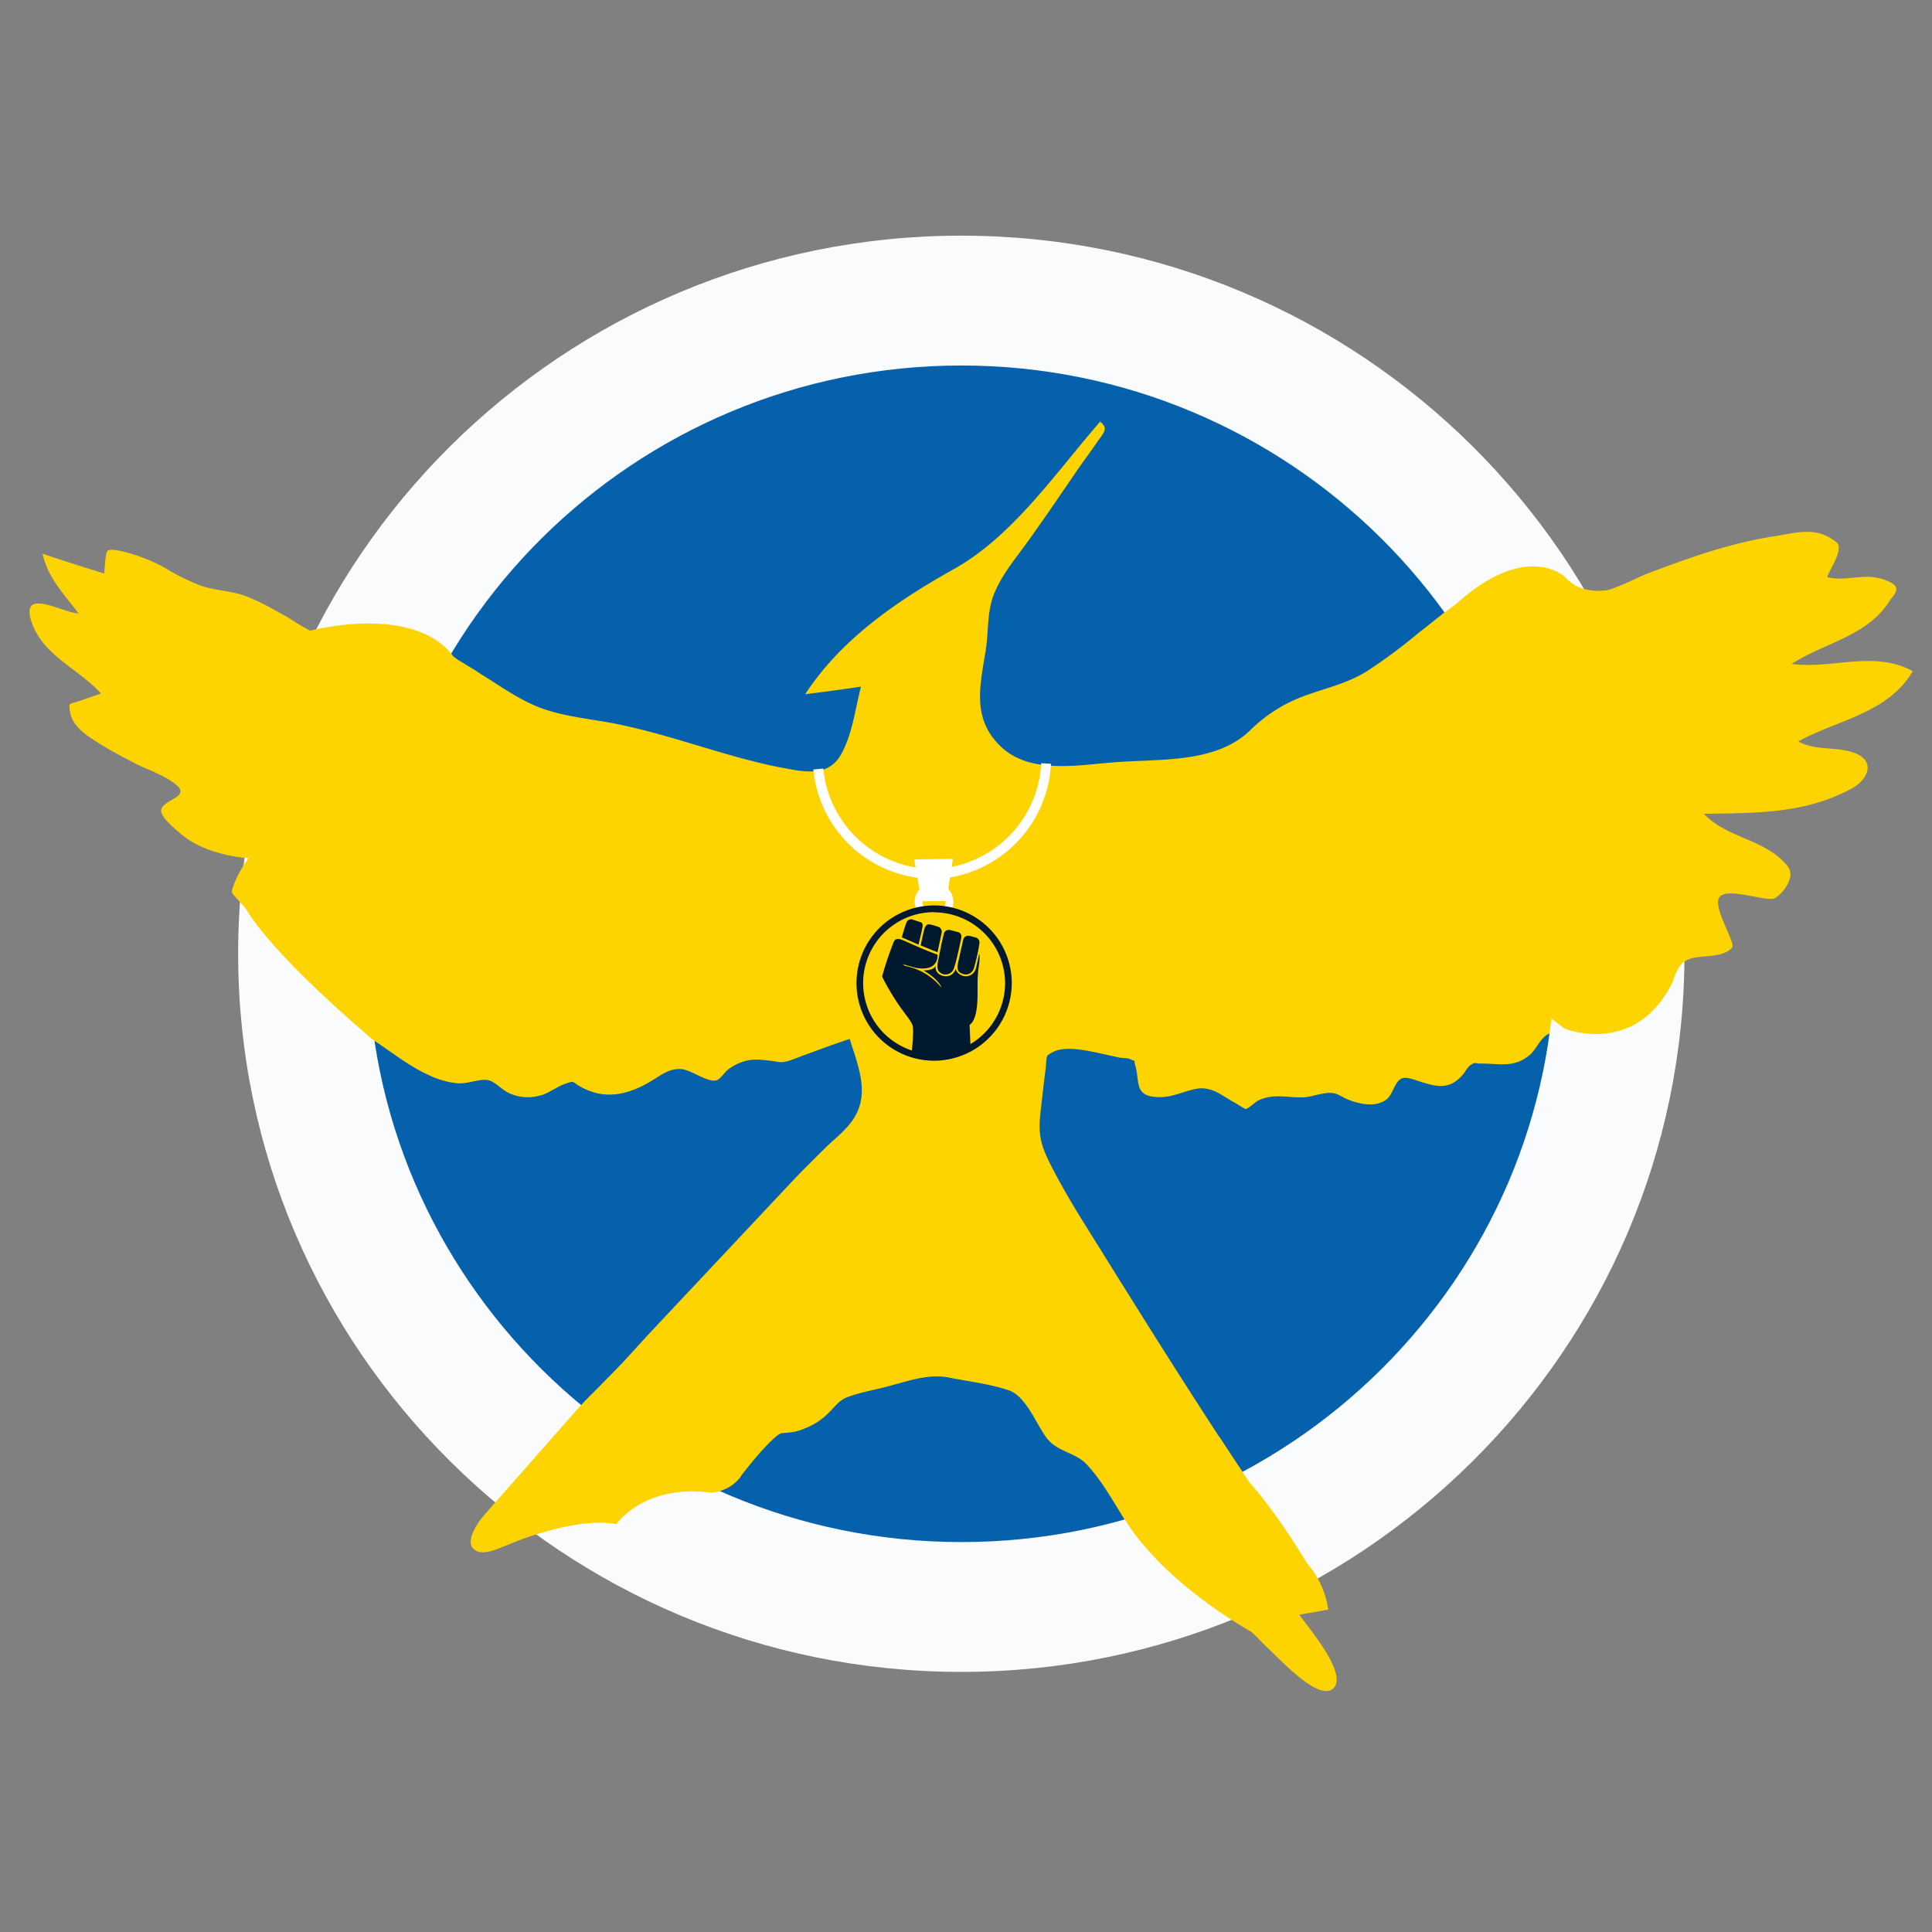 <svg id="Layer_1" data-name="Layer 1" xmlns="http://www.w3.org/2000/svg" viewBox="0 0 612 612"><rect x="0" y="0" width="612" height="612" fill="#808080" stroke="none"/><defs><style>.cls-1{fill:#0661ad;}.cls-2{fill:#fdd400;}.cls-3{fill:#fff;}.cls-4{fill:#00192f;}.cls-5{fill:#fafbfc;}</style></defs><circle class="cls-1" cx="300.19" cy="300.64" r="212.82"/><path class="cls-2" d="M605.9,212.62c-12.16-6.72-25.38-.6-38.39-2.3,10.37-6.68,24.63-9,31.35-20.45,2.5-2.91,2.79-4.34-1.32-6a16.45,16.45,0,0,0-6.45-1.14c-4.16.06-8.38,1.15-12.31.07.91-2.34,3.24-5.88,3.58-8.33.28-2.17-.12-2.39-1.94-3.65a17.37,17.37,0,0,0-2.68-1.42c-5.08-2.05-11.24-.16-16.43.59-13.63,2.18-26.4,6.75-39.22,11.61-6.9,2.63-18,10.06-24.41,3.45-4.05-4.22-6.8-9.8-10-14.59-3.89-5.81-7.94-11.51-12.23-16.81-28.37-34.7-71.85-58.33-114.92-69.12A226.56,226.56,0,0,0,236,88.78a222.9,222.9,0,0,0-112.83,82.8c-3.53,5.08-6.95,10.33-10.2,15.47-1.82,3.19-6.43,13.69-9.62,14.09-3.36.52-10.1-4.38-12.9-6-4.28-2.33-8.38-4.78-12.95-6.43s-9.47-1.59-14-3.24A68.52,68.52,0,0,1,52.44,180,51.81,51.81,0,0,0,40.8,175.2c-1.25-.4-5.76-1.59-6.67-.73-.86.57-.91,6-1.14,7.18-6.56-2-13.12-4.09-19.51-6.25,1.72,7.75,6.8,12.77,11.37,18.87-4.62.11-19-8.83-14.71,3.15C13.86,207.79,25,211.94,32,219.69c-2.22.75-4.62,1.61-6.84,2.35-3,1-3.48.34-3,3.25.57,4.56,5,7.53,8.45,9.69,3.94,2.56,8.1,4.72,12.27,6.89,4,2,9.47,3.81,12.89,6.71,4.85,3.93-4.33,4.63-4.72,8.11-.29,2.17,5.08,6.49,6.73,7.86,5.88,4.73,13.53,6.55,20.94,7.28-1.42,2.68-3.87,6.05-4.72,8.84-.74,2.23-.57,2.12,1.26,4.11.74.74,1.2,1.42,1.94,2.16,2.17,2.51,3.42,3.65,3.48,7.07,0,3-.16,6.05,0,9.18a257,257,0,0,0,3.34,34.62c3.9,22.86,10.82,46.18,21.34,67.1C115.59,425.2,130,443,145.62,459.79c2.69,2.91,11.7,9.74,11.88,13.34a3.46,3.46,0,0,1-.13,1.09c1.45,1.06,1.06,3.92-1.22,3.92a2.16,2.16,0,0,1-1-.24c-1.19,1.45-2.53,2.84-3.24,3.9-1.88,2.74-4.61,7.53-1.13,9.41,2.82,1.61,7.86-1,11.08-2.3a1.31,1.31,0,0,1-.19-.35,1.17,1.17,0,0,1,.81-1.42,15.25,15.25,0,0,1,1.78-.39c.32-.05.63-.07.95-.1l.25,0,.42-.07c.59-.09,1.18-.21,1.77-.31l.35-.06.18-.06h0a5.18,5.18,0,0,1,.84-.36,1,1,0,0,1,1.05.27l.57-.2c3.37-1.26,3.65-.46,6.56,1.31,3.54,2.33,7.08,4.66,10.5,6.83a232.51,232.51,0,0,0,22.2,12.12,213.46,213.46,0,0,0,45.58,16c31.78,7.21,64.74,7,96.67.7,8-1.66,16.14-3.61,24-5.9,3.76-1,10.09-4.51,13.74-4.23s9.36,7.35,12.38,10c3.14,2.84,16,17,20.32,11.89,4.1-5-8.46-19.32-11-23.08,3.08-.58,6-1,9.07-1.61-.43-1.92-1.26-4.27-1.8-6.48a2.27,2.27,0,0,1-.65.13,1.93,1.93,0,0,1-1.63-.78c-1.15-1.19-.66-3.72,1.47-3.72a1.59,1.59,0,0,1,.39.08c.24-1.59,1.24-2.12,3.23-3.26,5.42-3.37,10.72-6.17,15.79-10,9.74-7.25,18.4-15.76,27.29-23.92,15.39-14,26.95-31.11,36.91-49.14,9.45-17,17.07-34.41,22-53.29a189.31,189.31,0,0,0,5.16-28.18c.85-7.24-1.22-19.22,3.11-25.33,3.47-4.79,12.43-1.38,16.7-5.72,1.49-1.48-6.45-13-3.89-16.19s15.34,1.87,17.57.38a11.33,11.33,0,0,0,4.61-6c.85-2.79-.63-4.27-2.74-6.32-7-6.44-17.69-7.23-24.43-14.35,16.37-.3,31.71.08,46.65-7.92,6-3.25,7.8-9.42.1-11.69-5.59-1.7-11.64-.39-16.83-3.35C582.24,227.93,598,226,605.9,212.62ZM143.28,205a2.12,2.12,0,0,1,.7.14,50.93,50.93,0,0,1,3-5.41,124.83,124.83,0,0,1,8.71-14c27.79-39.09,73.73-64.35,120.61-71.92,52.51-8.38,107.67,5.71,149.34,39.2a192.35,192.35,0,0,1,30.77,31.62c1.09,1.26,3.2,3.31,3.77,4.9,1.71,1.09,1.66,2.11-.57,2.86-.68.45-1.08,1-1.76,1.42-2.8,2.12-5.65,4.51-8.44,6.63A170.13,170.13,0,0,1,433,212.62c-6.27,3.94-13.23,5.37-20,7.89a47.54,47.54,0,0,0-17,10.85c-10.83,10.45-28.34,9-42.48,10.08-11.57.81-27,4-36.39-4.86s-6.69-19.27-4.88-30.63c1-6.33.28-12.54,2.95-18.53,2.5-5.88,6.95-11.07,10.65-16.27,5.12-7.13,10-14.32,15-21.63,2.1-3.14,4.5-6.22,6.6-9.36,1.88-2.74,4-4.39,1-6.61-.23.4-.57.62-.8,1-13.67,15.82-27.05,35.39-45.4,45.67-17.84,9.95-35.85,22.22-47.18,39.69,5.93-.75,11.86-1.5,17.67-2.42-1.82,6.91-2.72,15.18-6.36,21.57-4.33,7.59-12.6,5.2-19.62,3.95-16.54-3.29-32.34-9.55-48.83-13.12-7.93-1.88-16.43-2.38-24.24-4.83-7.7-2.27-14.55-7.34-21.29-11.49-1.82-1.26-3.82-2.4-5.53-3.48-1-.61-1.73-1-2.27-1.35a2,2,0,0,1-1.42.57C140.49,209.33,140.49,205,143.28,205ZM207,421c-6.78,7.25-13.16,14.72-20.46,21.58-.33.33-1.11,1.16-1.91,2a1.11,1.11,0,0,1-1.07,1.41,1.07,1.07,0,0,1-.38-.07,2.23,2.23,0,0,1-1,.57c-1-.06-4.51-4.16-5.48-5.24q-5.06-4.78-9.59-9.92c-22.89-25-38.32-55.51-46.51-88.12-.92-3.59-2.06-8.27-3.09-14.25,6,3.87,11.64,8.54,18,11.44a27,27,0,0,0,9.24,2.73c3.2.34,7-1.43,9.7-1,2.45.34,4.9,3.65,7.7,4.5a14,14,0,0,0,8.5.51c3.25-.69,5.64-3,8.95-4,2.39-.85,1.71-.4,4.1,1a22.44,22.44,0,0,0,4.8,2c6.33,1.71,12.54-.47,18-3.84,3-1.77,5.35-3.82,9.18-3.66,3.36.23,8.33,4.33,11.29,3.58,1.08-.22,2.79-2.85,3.82-3.54a16.29,16.29,0,0,1,4-2.17c3.36-1.25,6.1-.86,9.58-.46,2.45.34,3,.74,5.65-.06,2.22-.75,4.33-1.66,6.55-2.41,4.16-1.54,8.32-3.08,12.6-4.46,2.52,8.21,6.4,17,1.39,25-2.39,3.82-6.21,6.62-9.34,9.7-3.87,3.83-7.75,7.65-11.34,11.53Zm94.85,70.91c-37.36-.77-58-9.47-72.56-17.55l.71-.88-.25,0h.09a5.34,5.34,0,0,1-1-.22l-.36-.12-.13,0h0a1.16,1.16,0,0,1-1.15-1.15,1.15,1.15,0,0,1,1.15-1.15,4.89,4.89,0,0,1,1.5.35l.2-.2c.34-.36.7-.71,1-1.07a11,11,0,0,1,1-1,1.19,1.19,0,0,1,1.58,0c3.62-4.64,7.34-9.42,11.46-13.22,2.51-2.17,1.94-1.55,5.13-1.95a13.84,13.84,0,0,0,4.22-1.09,20.84,20.84,0,0,0,8-5.08c2.57-2.45,3.36-4.22,6.84-5.31,3.82-1.32,7.81-2,11.57-3,6.56-1.66,13-4.24,19.85-2.88,6.27,1.25,13,2,19.05,4.09,5.25,1.94,8.34,10.26,11.71,14.93,3.65,4.73,9.18,4.5,12.95,8.66,5.37,5.81,9.08,13.22,13.31,19.55C342.07,492.5,319.54,492.47,301.86,491.92Zm163.08-84.23c-16.34,23.28-37,43-61.54,57.43-1.88,1.26-4.5,2.52-7.8,4.23-17.82-26.67-34.68-53.74-51.64-81-3.83-6.1-7.6-12.48-10.91-18.92-3.2-6.27-4.29-9.75-3.44-17q.58-5.22,1.19-10.44c.17-1.6.51-3.31.56-5.08.34-2.45-.12-2.39,1.88-3.48,3.53-2.11,9.81-.86,13.52-.12,2.56.51,5.24,1.19,7.81,1.7,1.14.23,2.8.11,3.59.57,2.57,1.25.69-.46,1.43,1.76,1.6,5.36-.5,10,7.31,10.2,3.08.17,6.27-1,9.12-1.89,3.14-.86,4.57-1.31,7.65-.4,2.51.79,5.07,2.78,7.36,4,.28.06,3,1.94,3.59,2.05.91-.12,3.14-2.34,4.11-2.74,5.07-2.4,9.75-.58,14.88-1,2.28-.29,4.67-1.15,6.78-1.32,2.57-.23,3.6.56,5.88,1.76,3.82,1.65,9.47,3.07,13,.22,1.94-1.55,2.34-5,4.39-6.4,1.71-1.14,5.07.57,7.47,1.19,3.08.91,6.33,1.71,9.35-.06A12.11,12.11,0,0,0,464,339.6a11.49,11.49,0,0,1,1.59-2.06c1.88-1.26,1.32-.63,3.54-.63,5.65-.06,10.1,1.42,15-2.35,2.28-1.77,3.07-4.28,5.07-6.11,1.65-1.6,4.33-1.66,6.44-2.57C490.84,355,482.14,383.09,464.94,407.69Z"/><path class="cls-3" d="M299.4,286.67a3.43,3.43,0,0,1-.21.5l2.37.48a3.3,3.3,0,0,0,.39-1l-.69-.69-1.62.06Z"/><polygon class="cls-3" points="292.45 286.85 292.63 287.18 290.1 287.64 289.85 286.71 290.43 286.27 291.31 286.36 291.77 286.35 292.45 286.85"/><path class="cls-3" d="M329.83,241.76a35.31,35.31,0,0,1-28.36,32.84l.36-2.54-12.23.17.43,2.55a35.16,35.16,0,0,1-29.24-31.32l-3.15.29a38.3,38.3,0,0,0,32.95,34.3l.63,3.68a6,6,0,0,0-1.48,4,6.38,6.38,0,0,0,.11,1c.21,0,.4,0,.61,0a12.61,12.61,0,0,1,2,.17,3.53,3.53,0,0,1-.23-1.17c0-.08,0-.15,0-.24l7.31-.09,0,.23a3.56,3.56,0,0,1-.18,1.09,14.79,14.79,0,0,1,1.52-.09c.36,0,.69,0,1,.05a5.49,5.49,0,0,0,.11-1.08,6,6,0,0,0-1.59-3.95l.52-3.7a38.5,38.5,0,0,0,32-36Z"/><path class="cls-4" d="M285.68,296.94l5.28,2.29s1.12-4.63,1.28-5.72-.38-1.29-.77-1.43l-2.56-.84a1.56,1.56,0,0,0-1.72.86A45.77,45.77,0,0,0,285.68,296.94Z"/><path class="cls-4" d="M291.63,299.49l5.35,2.16,1.33-6.31a1.79,1.79,0,0,0-.74-1.61,18.7,18.7,0,0,0-3.11-.91s-1.2-.41-1.74,1.8S291.63,299.49,291.63,299.49Z"/><path class="cls-4" d="M298.21,299.06,297,305.22s-.32,1.94.61,2.71a2.77,2.77,0,0,0,4.58-1.31c.87-2.33,2.29-9.44,2.29-9.44a1.88,1.88,0,0,0-.07-1.15,1.34,1.34,0,0,0-.91-.77l-2.66-.69A1.69,1.69,0,0,0,299,295.7Z"/><path class="cls-4" d="M304.43,300.71l-1,4.55s-.49,1.89.49,2.67c1.45,1.15,3.73,1.11,4.56-1.14a64.26,64.26,0,0,0,1.76-7.83s0-.07,0-.1a.13.13,0,0,0,0-.06,1.58,1.58,0,0,0-1.17-1.82l-1.9-.51a1.67,1.67,0,0,0-.83,0,1.53,1.53,0,0,0-1.2,1.15Z"/><path class="cls-4" d="M310.07,305.93a16,16,0,0,0,.2-3.57.07.07,0,0,0-.14,0l-.9,4.06a3.25,3.25,0,0,1-.3.86,3.15,3.15,0,0,1-2.36,1.91,3.45,3.45,0,0,1-3.86-2.22,3.25,3.25,0,0,1-1.85,2.06,3.78,3.78,0,0,1-3.67-.68,2.61,2.61,0,0,1-.79-2.37c-.92,1.61-3.89,1.4-3.89,1.4,4.33,2.6,5.45,4.66,5.73,5.49A19.56,19.56,0,0,0,286.82,306a2.72,2.72,0,0,1-.89-.62c.17.14,4,1.16,4,1.16,7.66,1.49,7.05-4.13,7.05-4.13-5.45-1.93-10.48-4.53-11.78-4.86s-1.71.13-2.05.7a110.39,110.39,0,0,0-3.71,11c.06.58,3.45,6.7,6.27,10.51,2.68,3.62,2.28,3,3.12,4.47.5.87.62,2.42-.08,9.79h16.43a1.87,1.87,0,0,1,1.92-1.85c.13,0,.25,0,.36,0-.16-3.8-.29-6.71-.33-7.51a3.84,3.84,0,0,0,1.12-1.28c1.4-2.49,1.38-6.95,1.41-8.5,0-.66,0-2,0-3A39.94,39.94,0,0,1,310.07,305.93Z"/><path class="cls-4" d="M295.9,336a24.59,24.59,0,1,1,24.59-24.59A24.62,24.62,0,0,1,295.9,336Zm0-47.06a22.48,22.48,0,1,0,22.48,22.47A22.5,22.5,0,0,0,295.9,289Z"/><path class="cls-5" d="M304.52,529.61c-126.31,0-229.08-102.05-229.08-227.48S178.21,74.65,304.52,74.65s229.07,102,229.07,227.48S430.83,529.61,304.52,529.61Zm0-413.83c-103.64,0-187.95,83.59-187.95,186.35s84.31,186.35,188,186.35,188-83.59,188-186.35S408.16,115.78,304.52,115.78Z"/><path class="cls-2" d="M461.36,191.24l-2.8,6-7.65,48.28s12.27,31.58,15.09,38,9.66,15.89,11.26,19.11,6.24,11.06,7.85,13.88,10.49,9.32,10.49,9.32,22.8,9.21,34.41-15.14a18.14,18.14,0,0,1,2.37-12.49L508.65,187s-8.19,1.46-12.95-4.31C495.7,182.73,483.48,171.22,461.36,191.24Z"/><path class="cls-2" d="M530,310.74s1.55-6.14,5-6.87l2-9.64-2.68-28.57-3.16-37.81L522.59,211l-5.7-5-9.05-1,2.68,26Z"/><path class="cls-2" d="M456.86,194.58l4.5-3.34,4-.47-.88,6.77c-.06.54-5.36,4.43-5.36,4.43l-2.68-.67Z"/><path class="cls-2" d="M94.62,204.35l3.68-4.58S131.2,191,143.66,208l1.29.91,1.1,6.24-25.72,2.11L90.46,210.9Z"/><path class="cls-2" d="M94.62,204.35c-8.41,12-24.09,45-24.09,45L83.2,267.48l-5.43,10,.06,10.22s5.67,12.06,39.72,41.19l7.49,1.63,21-115.39C128.44,212.11,111.1,209.49,94.62,204.35Z"/><polygon class="cls-2" points="117.55 328.94 118.97 329.86 118.97 328.36 117.55 328.36 117.55 328.94"/><path class="cls-2" d="M87.1,299.92l-9.68-12.64-3.35-3.73a1.78,1.78,0,0,1-.39-2.11,33.74,33.74,0,0,1,4.61-9l.36-.65a40.12,40.12,0,0,1-7.3-1.14l-.82-2.54H80.81l5.08,1.41s.86,5.58.86,5.66-.15,6.66-.15,6.66l1.93,14Z"/><path class="cls-2" d="M76.8,268.62s-.17-7.65-.17-7.78,1.94-1.58,2.65-1.31,5.26,1.64,5.83,2.75a25.82,25.82,0,0,1,1.78,5.43c.07.94-2.42,2.88-2.42,2.88l-4.22-1.17Z"/><path class="cls-2" d="M355.73,480.25s9,18.29,41,36.9l22.23-13.64s-12.15-21.7-23.34-34.16l-9.26-14-34.81,18.12Z"/><path class="cls-2" d="M420.73,509.93a27.62,27.62,0,0,0-6.61-14.58l-1,8.89,2.62,3.95Z"/><path class="cls-2" d="M183.73,445.43l-28.61,32.51,5.46,11.52s21.06-9.26,34.7-6.65c0,0,8.51-12.87,30.24-9.95,0,0,6.08-.46,9.28-5.41l-37.92-35.4Z"/></svg>